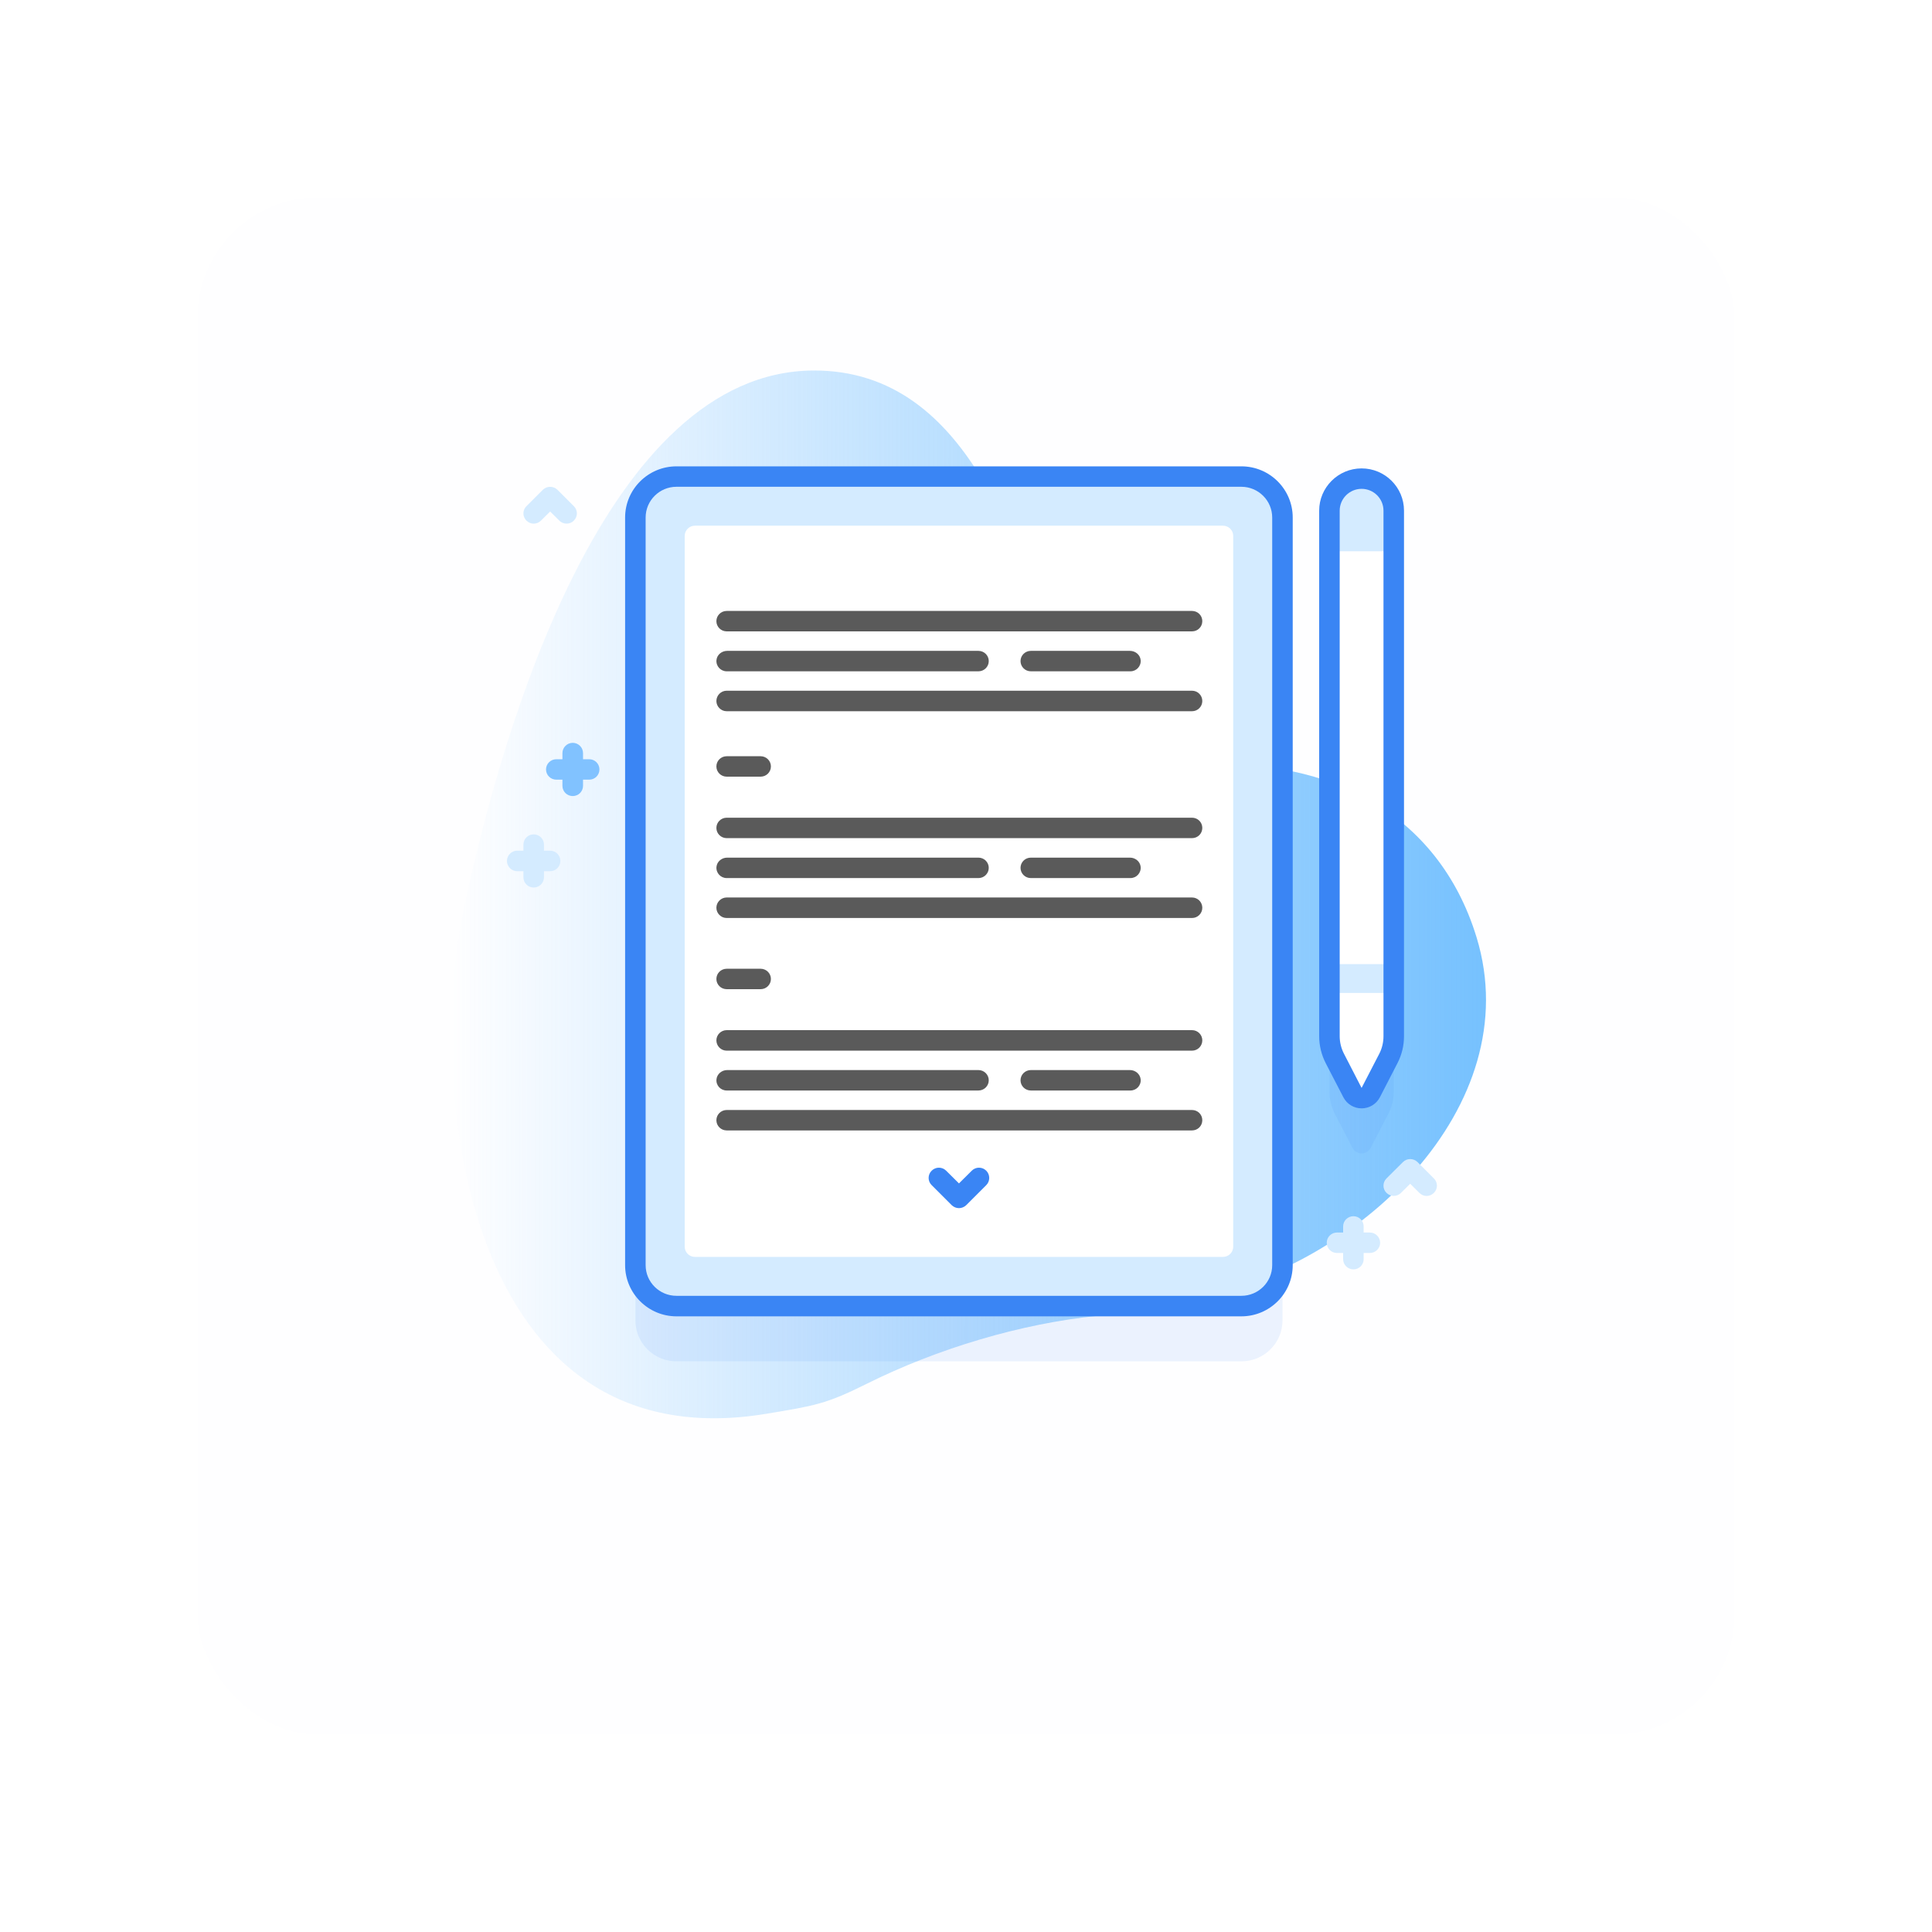<svg width="225" height="225" viewBox="0 0 225 225" fill="none" xmlns="http://www.w3.org/2000/svg" xmlns:xlink="http://www.w3.org/1999/xlink">
	<desc>
			Created with Pixso.
	</desc>
	<defs>
		<filter id="filter_73_3421_dd" x="0" y="0" width="225" height="225" filterUnits="userSpaceOnUse" color-interpolation-filters="sRGB">
			<feFlood flood-opacity="0" result="BackgroundImageFix"/>
			<feColorMatrix in="SourceAlpha" type="matrix" values="0 0 0 0 0 0 0 0 0 0 0 0 0 0 0 0 0 0 127 0" result="hardAlpha"/>
			<feOffset dx="0" dy="8"/>
			<feGaussianBlur stdDeviation="7.667"/>
			<feComposite in2="hardAlpha" operator="out" k2="-1" k3="1"/>
			<feColorMatrix type="matrix" values="0 0 0 0 0.173 0 0 0 0 0.502 0 0 0 0 1 0 0 0 0.2 0"/>
			<feBlend mode="normal" in2="BackgroundImageFix" result="effect_dropShadow_1"/>
			<feBlend mode="normal" in="SourceGraphic" in2="effect_dropShadow_1" result="shape"/>
		</filter>
		<linearGradient x1="52.609" y1="104.165" x2="173.064" y2="104.165" id="paint_linear_73_3425_0" gradientUnits="userSpaceOnUse">
			<stop stop-color="#70BEFE" stop-opacity="0"/>
			<stop offset="1" stop-color="#76C1FE"/>
		</linearGradient>
	</defs>
	<g filter="url(#filter_73_3421_dd)">
		<rect id="Rectangle 55" x="23" y="15" rx="14" width="179" height="179" fill="#FEFEFF" fill-opacity="1"/>
	</g>
	<path id="Vector" d="M94.71 43.15C70.63 43.28 58.55 84.52 54.04 105.72C49.52 126.92 54.24 170.41 89.23 164.65C94.88 163.71 96.2 163.52 100.87 161.19C109.17 157.04 118.99 154.12 127.86 153.24C131.5 152.88 136.1 151.68 138.54 151.25C158.07 147.75 178 128.9 171.96 109.16C167.43 94.33 154.16 88.36 140.86 89.18C133.56 89.63 125.79 85.36 124.23 80.65C119.16 65.3 113.32 43.05 94.71 43.15Z" fill="url(#paint_linear_73_3425_0)" fill-opacity="1" fill-rule="nonzero"/>
	<g opacity="0.1">
		<path id="Vector" d="M158.57 62.17C160.64 62.17 162.32 63.84 162.32 65.9L162.32 127.11C162.32 128.02 162.1 128.92 161.68 129.72L159.63 133.67C159.19 134.54 157.95 134.54 157.51 133.67L155.46 129.72C155.04 128.92 154.83 128.02 154.83 127.11L154.83 65.9C154.83 63.84 156.5 62.17 158.57 62.17Z" fill="#3A85F4" fill-opacity="1" fill-rule="nonzero"/>
	</g>
	<g opacity="0.1">
		<path id="Vector" d="M144.57 158.54L78.78 158.54C76.14 158.54 74 156.41 74 153.77L74 66.7C74 64.07 76.14 61.94 78.78 61.94L144.57 61.94C147.22 61.94 149.36 64.07 149.36 66.7L149.36 153.77C149.36 156.4 147.22 158.54 144.57 158.54Z" fill="#3A85F4" fill-opacity="1" fill-rule="nonzero"/>
	</g>
	<path id="Vector" d="M144.57 152.11L78.78 152.11C76.14 152.11 74 149.97 74 147.34L74 60.27C74 57.64 76.14 55.5 78.78 55.5L144.57 55.5C147.22 55.5 149.36 57.64 149.36 60.27L149.36 147.34C149.36 149.97 147.22 152.11 144.57 152.11Z" fill="#D4EBFF" fill-opacity="1" fill-rule="nonzero"/>
	<path id="Vector" d="M144.57 153.3L78.78 153.3C75.49 153.3 72.8 150.62 72.8 147.34L72.8 60.27C72.8 56.98 75.49 54.31 78.78 54.31L109.24 54.31L144.57 54.31C147.87 54.31 150.55 56.98 150.55 60.27L150.55 147.34C150.55 150.62 147.87 153.3 144.57 153.3ZM78.78 56.69L109.24 56.69L144.57 56.69C146.55 56.69 148.16 58.3 148.16 60.27L148.16 147.34C148.16 149.31 146.55 150.91 144.57 150.91L78.78 150.91C76.8 150.91 75.19 149.31 75.19 147.34L75.19 60.27C75.19 58.3 76.8 56.69 78.78 56.69Z" fill="#3A85F4" fill-opacity="1" fill-rule="evenodd"/>
	<path id="Vector" d="M143.62 62.41L143.62 145.19C143.62 145.85 143.08 146.38 142.42 146.38L128.2 146.38L95.2 146.38L80.94 146.38C80.28 146.38 79.74 145.85 79.74 145.19L79.74 62.41C79.74 61.75 80.28 61.22 80.94 61.22L95.2 61.22L128.16 61.22L142.42 61.22C143.08 61.22 143.62 61.75 143.62 62.41Z" fill="#FFFFFF" fill-opacity="1" fill-rule="nonzero"/>
	<path id="Vector" d="M68.62 88.42L67.9 88.42L67.9 87.71C67.9 87.05 67.36 86.51 66.7 86.51C66.04 86.51 65.5 87.05 65.5 87.71L65.5 88.42L64.79 88.42C64.13 88.42 63.59 88.95 63.59 89.61C63.59 90.27 64.13 90.8 64.79 90.8L65.5 90.8L65.5 91.52C65.5 92.18 66.04 92.71 66.7 92.71C67.36 92.71 67.9 92.18 67.9 91.52L67.9 90.8L68.62 90.8C69.28 90.8 69.81 90.27 69.81 89.61C69.81 88.95 69.28 88.42 68.62 88.42Z" fill="#81C2FF" fill-opacity="1" fill-rule="nonzero"/>
	<path id="Vector" d="M159.53 143.54L158.81 143.54L158.81 142.83C158.81 142.17 158.28 141.64 157.62 141.64C156.96 141.64 156.42 142.17 156.42 142.83L156.42 143.54L155.7 143.54C155.04 143.54 154.51 144.08 154.51 144.73C154.51 145.39 155.04 145.92 155.7 145.92L156.42 145.92L156.42 146.64C156.42 147.3 156.96 147.83 157.62 147.83C158.28 147.83 158.81 147.3 158.81 146.64L158.81 145.92L159.53 145.92C160.19 145.92 160.73 145.39 160.73 144.73C160.73 144.08 160.19 143.54 159.53 143.54Z" fill="#D4EBFF" fill-opacity="1" fill-rule="nonzero"/>
	<path id="Vector" d="M64.07 99.07L63.35 99.07L63.35 98.36C63.35 97.7 62.81 97.17 62.15 97.17C61.49 97.17 60.96 97.7 60.96 98.36L60.96 99.07L60.24 99.07C59.58 99.07 59.04 99.61 59.04 100.26C59.04 100.92 59.58 101.46 60.24 101.46L60.96 101.46L60.96 102.17C60.96 102.83 61.49 103.36 62.15 103.36C62.81 103.36 63.35 102.83 63.35 102.17L63.35 101.46L64.07 101.46C64.73 101.46 65.26 100.92 65.26 100.26C65.26 99.61 64.73 99.07 64.07 99.07Z" fill="#D4EBFF" fill-opacity="1" fill-rule="nonzero"/>
	<path id="Vector" d="M65.98 60.98C65.68 60.98 65.37 60.87 65.14 60.63L64.07 59.57L63 60.63C62.54 61.1 61.78 61.1 61.31 60.63C60.84 60.17 60.84 59.41 61.31 58.95L63.22 57.04C63.69 56.58 64.45 56.58 64.92 57.04L66.83 58.95C67.3 59.41 67.3 60.17 66.83 60.63C66.6 60.87 66.29 60.98 65.98 60.98Z" fill="#D4EBFF" fill-opacity="1" fill-rule="nonzero"/>
	<path id="Vector" d="M166.14 139.28C165.84 139.28 165.53 139.16 165.3 138.92L164.23 137.86L163.16 138.92C162.7 139.39 161.94 139.39 161.47 138.92C161 138.46 161 137.71 161.47 137.24L163.39 135.33C163.85 134.87 164.61 134.87 165.08 135.33L166.99 137.24C167.46 137.71 167.46 138.46 166.99 138.92C166.76 139.16 166.45 139.28 166.14 139.28Z" fill="#D4EBFF" fill-opacity="1" fill-rule="nonzero"/>
	<path id="Vector" d="M138.82 97.61L84.63 97.61C83.97 97.61 83.43 97.08 83.43 96.42C83.43 95.76 83.97 95.23 84.63 95.23L138.82 95.23C139.49 95.23 140.02 95.76 140.02 96.42C140.02 97.08 139.49 97.61 138.82 97.61Z" fill="#5A5A5A" fill-opacity="1" fill-rule="nonzero"/>
	<path id="Vector" d="M138.82 73.53L84.63 73.53C83.97 73.53 83.43 73 83.43 72.34C83.43 71.68 83.97 71.15 84.63 71.15L138.82 71.15C139.49 71.15 140.02 71.68 140.02 72.34C140.02 73 139.49 73.53 138.82 73.53Z" fill="#5A5A5A" fill-opacity="1" fill-rule="nonzero"/>
	<path id="Vector" d="M88.58 90.45L84.63 90.45C83.97 90.45 83.43 89.92 83.43 89.26C83.43 88.6 83.97 88.07 84.63 88.07L88.58 88.07C89.24 88.07 89.78 88.6 89.78 89.26C89.78 89.92 89.24 90.45 88.58 90.45Z" fill="#5A5A5A" fill-opacity="1" fill-rule="nonzero"/>
	<path id="Vector" d="M113.95 99.88L84.68 99.88C84.06 99.88 83.5 100.33 83.44 100.95C83.37 101.66 83.93 102.26 84.63 102.26L113.95 102.26C114.61 102.26 115.15 101.73 115.15 101.07C115.15 100.41 114.61 99.88 113.95 99.88Z" fill="#5A5A5A" fill-opacity="1" fill-rule="nonzero"/>
	<path id="Vector" d="M131.6 99.88L120.05 99.88C119.39 99.88 118.85 100.41 118.85 101.07C118.85 101.73 119.39 102.26 120.05 102.26L131.65 102.26C132.35 102.26 132.91 101.66 132.84 100.95C132.78 100.33 132.22 99.88 131.6 99.88Z" fill="#5A5A5A" fill-opacity="1" fill-rule="nonzero"/>
	<path id="Vector" d="M113.95 75.8L84.68 75.8C84.06 75.8 83.5 76.25 83.44 76.87C83.37 77.58 83.93 78.18 84.63 78.18L113.95 78.18C114.61 78.18 115.15 77.65 115.15 76.99C115.15 76.33 114.61 75.8 113.95 75.8Z" fill="#5A5A5A" fill-opacity="1" fill-rule="nonzero"/>
	<path id="Vector" d="M131.6 75.8L120.05 75.8C119.39 75.8 118.85 76.33 118.85 76.99C118.85 77.65 119.39 78.18 120.05 78.18L131.65 78.18C132.35 78.18 132.91 77.58 132.84 76.87C132.78 76.25 132.22 75.8 131.6 75.8Z" fill="#5A5A5A" fill-opacity="1" fill-rule="nonzero"/>
	<path id="Vector" d="M138.82 106.91L84.63 106.91C83.97 106.91 83.43 106.37 83.43 105.72C83.43 105.06 83.97 104.52 84.63 104.52L138.82 104.52C139.49 104.52 140.02 105.06 140.02 105.72C140.02 106.37 139.49 106.91 138.82 106.91Z" fill="#5A5A5A" fill-opacity="1" fill-rule="nonzero"/>
	<path id="Vector" d="M138.82 82.83L84.63 82.83C83.97 82.83 83.43 82.29 83.43 81.64C83.43 80.98 83.97 80.44 84.63 80.44L138.82 80.44C139.49 80.44 140.02 80.98 140.02 81.64C140.02 82.29 139.49 82.83 138.82 82.83Z" fill="#5A5A5A" fill-opacity="1" fill-rule="nonzero"/>
	<path id="Vector" d="M138.82 122.36L84.63 122.36C83.97 122.36 83.43 121.82 83.43 121.16C83.43 120.51 83.97 119.97 84.63 119.97L138.82 119.97C139.49 119.97 140.02 120.51 140.02 121.16C140.02 121.82 139.49 122.36 138.82 122.36Z" fill="#5A5A5A" fill-opacity="1" fill-rule="nonzero"/>
	<path id="Vector" d="M88.58 115.2L84.63 115.2C83.97 115.2 83.43 114.67 83.43 114.01C83.43 113.35 83.97 112.82 84.63 112.82L88.58 112.82C89.24 112.82 89.78 113.35 89.78 114.01C89.78 114.67 89.24 115.2 88.58 115.2Z" fill="#5A5A5A" fill-opacity="1" fill-rule="nonzero"/>
	<path id="Vector" d="M113.95 124.62L84.68 124.62C84.06 124.62 83.5 125.08 83.44 125.7C83.37 126.41 83.93 127 84.63 127L113.95 127C114.61 127 115.15 126.47 115.15 125.81C115.15 125.15 114.61 124.62 113.95 124.62Z" fill="#5A5A5A" fill-opacity="1" fill-rule="nonzero"/>
	<path id="Vector" d="M131.6 124.62L120.05 124.62C119.39 124.62 118.85 125.15 118.85 125.81C118.85 126.47 119.39 127 120.05 127L131.65 127C132.35 127 132.91 126.41 132.84 125.7C132.78 125.08 132.22 124.62 131.6 124.62Z" fill="#5A5A5A" fill-opacity="1" fill-rule="nonzero"/>
	<path id="Vector" d="M138.82 131.65L84.63 131.65C83.97 131.65 83.43 131.12 83.43 130.46C83.43 129.8 83.97 129.27 84.63 129.27L138.82 129.27C139.49 129.27 140.02 129.8 140.02 130.46C140.02 131.12 139.49 131.65 138.82 131.65Z" fill="#5A5A5A" fill-opacity="1" fill-rule="nonzero"/>
	<path id="Vector" d="M158.57 55.74C160.64 55.74 162.32 57.41 162.32 59.47L162.32 120.68C162.32 121.59 162.1 122.48 161.68 123.29L159.64 127.24C159.19 128.1 157.95 128.1 157.51 127.24L155.46 123.29C155.05 122.48 154.83 121.59 154.83 120.68L154.83 59.47C154.83 57.41 156.5 55.74 158.57 55.74Z" fill="#FFFFFF" fill-opacity="1" fill-rule="nonzero"/>
	<path id="Vector" d="M154.83 112.28L162.32 112.28L162.32 115.64L154.83 115.64L154.83 112.28Z" fill="#D4EBFF" fill-opacity="1" fill-rule="nonzero"/>
	<path id="Vector" d="M162.32 64.2L162.32 59.47C162.32 57.41 160.64 55.74 158.57 55.74C156.5 55.74 154.83 57.41 154.83 59.47L154.83 64.2L162.32 64.2Z" fill="#D4EBFF" fill-opacity="1" fill-rule="nonzero"/>
	<path id="Vector" d="M158.57 129.08C157.67 129.08 156.86 128.58 156.45 127.79L154.4 123.83C153.9 122.86 153.63 121.77 153.63 120.68L153.63 89.46L153.63 59.47C153.63 56.76 155.85 54.55 158.57 54.55C161.3 54.55 163.51 56.76 163.51 59.47L163.51 120.68C163.51 121.77 163.25 122.86 162.74 123.83L160.7 127.79C160.29 128.58 159.47 129.08 158.57 129.08ZM156.02 120.68L156.02 89.46L156.02 59.47C156.02 58.07 157.17 56.93 158.57 56.93C159.98 56.93 161.12 58.07 161.12 59.47L161.12 120.68C161.12 121.39 160.95 122.11 160.62 122.74L158.57 126.7L156.53 122.74C156.2 122.11 156.02 121.39 156.02 120.68Z" fill="#3A85F4" fill-opacity="1" fill-rule="evenodd"/>
	<path id="Vector" d="M111.68 140.7C111.36 140.7 111.06 140.57 110.83 140.35L108.5 138.02C108.03 137.56 108.03 136.8 108.5 136.34C108.97 135.87 109.72 135.87 110.19 136.34L111.68 137.82L113.17 136.34C113.63 135.87 114.39 135.87 114.86 136.34C115.32 136.8 115.32 137.56 114.86 138.02L112.53 140.35C112.3 140.57 112 140.7 111.68 140.7Z" fill="#3A85F4" fill-opacity="1" fill-rule="nonzero"/>
</svg>
